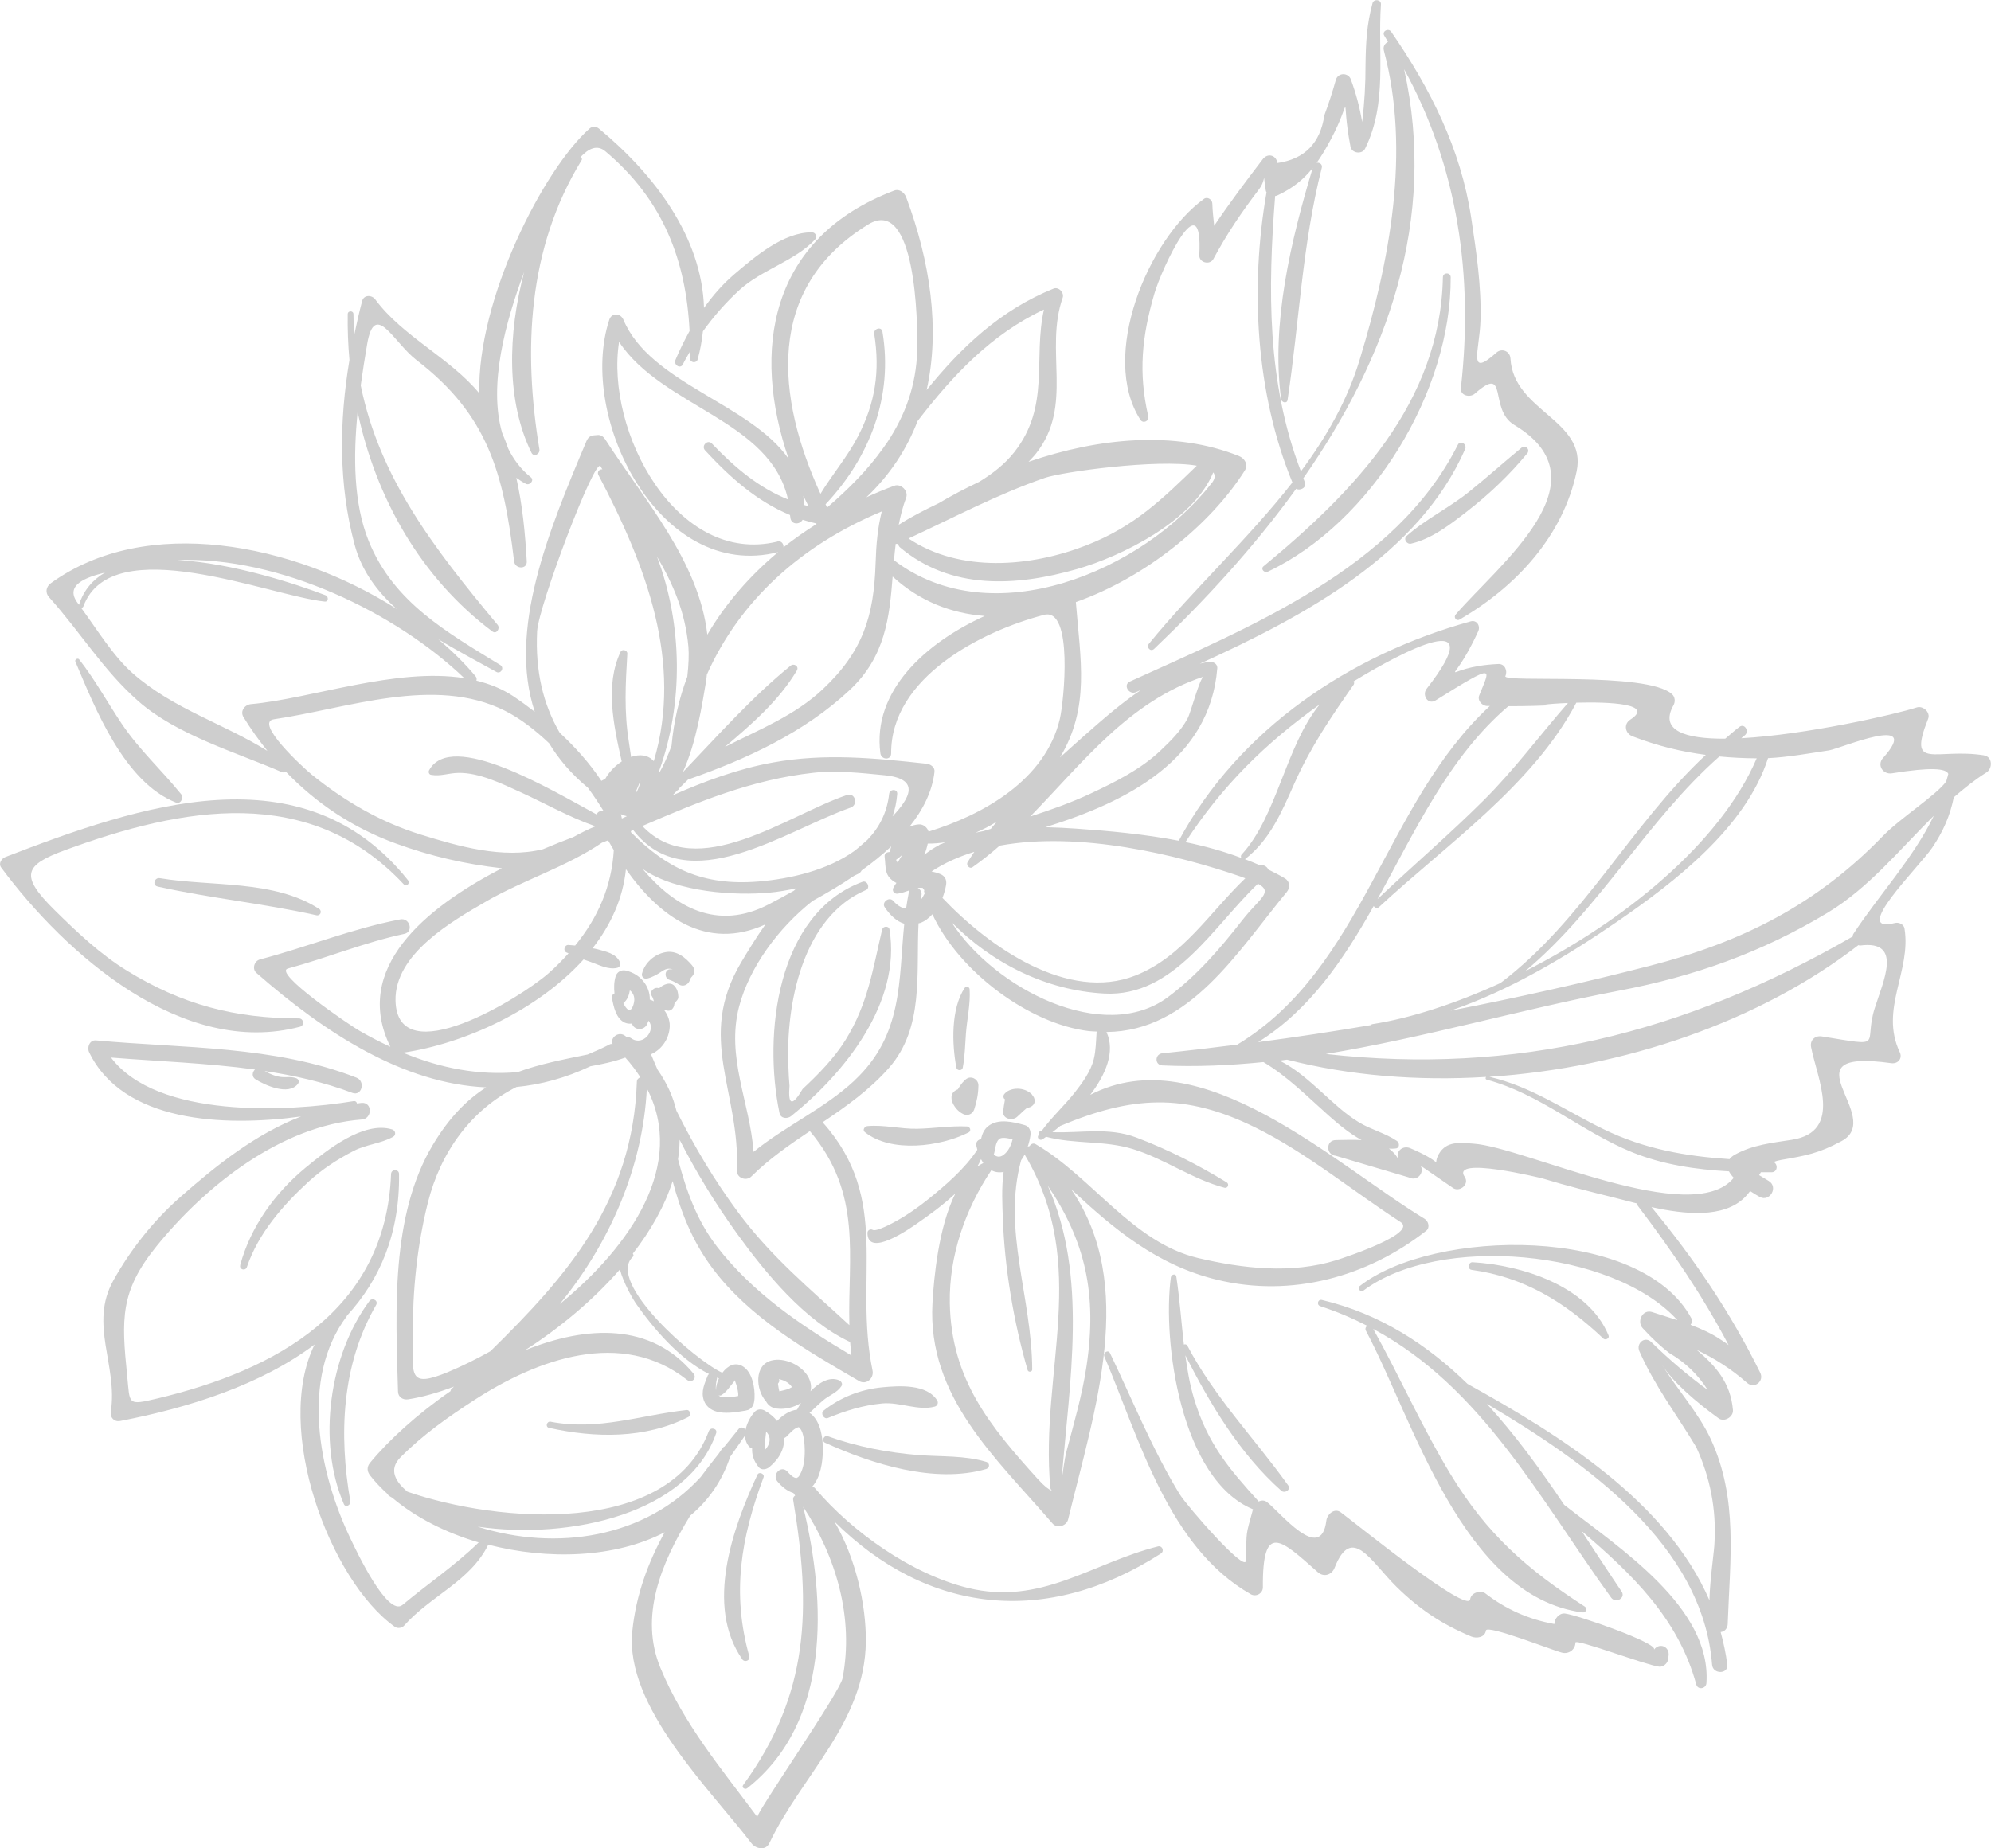 <?xml version="1.0" encoding="UTF-8"?>
<svg id="Layer_2" data-name="Layer 2" xmlns="http://www.w3.org/2000/svg" viewBox="0 0 344.51 319.91">
  <defs>
    <style>
      .cls-1 {
        fill: #cecece;
      }
    </style>
  </defs>
  <g id="Layer_1-2" data-name="Layer 1">
    <g>
      <path class="cls-1" d="M152.65,160.85c-1.64,6.94-2.47,12.89-6.33,19.12-2,3.22-4.69,5.93-7.44,8.51-1.79,3.06-2.55,2.87-2.27-.55-.09-1.1-.16-2.2-.19-3.3-.48-10.71,2.39-25.89,13.42-30.59,.81-.35,.23-1.73-.6-1.42-14.87,5.5-17.19,26.48-14.36,40.02,.2,.97,1.36,1.05,2.01,.53,9.2-7.39,19.11-19.62,17.02-32.32-.11-.64-1.1-.59-1.24,0Z"/>
      <path class="cls-1" d="M115.1,164.81c-1.9,.37-3.52,1.81-4.01,3.69-.14,.53,.35,.99,.86,.87,.98-.24,1.81-.74,2.65-1.3,.71-.47,1.28-.5,1.79-.28-.04,0-.09-.01-.14-.01,0,0,0-.01-.01-.01-.06,0-.11,0-.17-.01-1.08-.08-1.21,1.52-.25,1.82,.61,.19,1.14,.51,1.69,.83,.75,.44,1.6,0,1.86-.76,.07-.26,.19-.48,.38-.65,.54-.58,.49-1.34,0-1.92-1.16-1.38-2.72-2.66-4.65-2.27Z"/>
      <path class="cls-1" d="M166.98,192.92c.71,.19,1.36-.24,1.59-.9,.46-1.4,.71-2.71,.73-4.17,.01-1-1.16-1.71-2.02-1.16-.45,.28-1.08,1.02-1.55,1.86-.01,0-.02,0-.02,0-2.32,.88-.39,3.92,1.27,4.38Z"/>
      <path class="cls-1" d="M175.98,193.31c.37-.32,.71-.67,1.07-1,.2-.18,.41-.36,.61-.53,.05-.03,.03-.02,.06-.04,.84-.07,1.6-.72,1.21-1.72-.02-.03-.03-.07-.04-.11-.05-.11-.14-.17-.2-.27-.06-.1-.11-.2-.19-.28-.09-.1-.2-.19-.32-.26-1.25-.96-3.51-.93-4.45,.32-.13,.18-.13,.53,0,.71,.05,.07,.12,.08,.17,.14-.13,.69-.24,1.37-.32,2.06-.14,1.34,1.57,1.7,2.39,.99Z"/>
      <path class="cls-1" d="M150.08,194.9c-.47,.04-.89,.68-.43,1.04,4.55,3.65,13.07,2.53,17.96,.05,.52-.27,.24-1.01-.28-1.03-2.86-.14-5.75,.35-8.62,.4-2.9,.06-5.73-.72-8.62-.46Z"/>
      <path class="cls-1" d="M166.59,184.8c.37-1.95,.41-3.93,.55-5.9,.19-2.54,.8-5.12,.64-7.67-.03-.46-.61-.63-.87-.23-2.39,3.62-2.2,9.69-1.42,13.8,.11,.55,1,.55,1.1,0Z"/>
      <path class="cls-1" d="M343.37,130.74c-8.44-1.36-13.37,2.81-9.74-6.33,.45-1.13-.88-2.31-1.96-1.97-3.77,1.22-19.13,4.72-30.37,5.33,.2-.16,.37-.33,.57-.48,.9-.65,.03-2.16-.87-1.5-.87,.64-1.64,1.38-2.48,2.06-6.91,.04-11.43-1.38-8.95-5.79,.34-.6,.28-1.43-.25-1.91-4.36-3.98-29.41-1.91-28.84-3.13,.42-.9-.07-2.15-1.21-2.1-10.41,.46-8.41,5.21-3.48-5.69,.4-.88-.25-1.98-1.3-1.69-20.84,5.75-40.16,18.68-50.52,37.97-5.94-1.14-12.03-1.7-17.69-2.09-1.6-.11-3.43-.21-5.38-.26,14.39-4.45,28.45-11.77,29.73-27.48,.07-.84-.79-1.22-1.48-1.13-.52,.07-1.02,.22-1.53,.32,18.23-8.29,37.87-18.88,45.9-37.14,.37-.85-.84-1.6-1.27-.74-10.77,21.42-36.09,31.57-56.74,40.97-1.25,.57-.17,2.38,1.07,1.83,.28-.12,.57-.26,.86-.38-3.44,2.3-6.61,5.09-9.59,7.71-1.44,1.28-2.94,2.61-4.43,3.97,5.22-8.71,3.53-16.87,2.74-26.88,12.06-4.27,23.34-13.44,29.24-22.79,.64-1.01-.04-2.1-1.02-2.49-11.11-4.45-24.29-3.16-36.41,1,.44-.48,.9-.93,1.31-1.45,6.54-8.32,1.4-17.8,4.6-26.95,.3-.86-.68-1.94-1.58-1.58-9.23,3.73-16.01,10.2-21.96,17.55,2.35-10.51,.62-22.26-3.54-33.35-.3-.79-1.15-1.51-2.06-1.17-21.72,8.23-24.68,27.79-18.28,46.43-6.71-9.61-23.96-13.04-28.59-24.08-.47-1.12-2.02-1.27-2.44,0-5.59,16.98,8.78,45.42,29.21,40.23-4.9,4.09-9.09,8.89-12.25,14.29-1.43-12.65-10.86-23.24-17.69-33.84-.26-.41-.73-.76-1.25-.72-.21,.02-.43,.03-.63,.05-.7,.04-1.09,.41-1.35,1.03-6.58,15.58-13.61,32.68-8.94,46.82-1.23-.95-2.47-1.86-3.7-2.68-1.95-1.3-4.12-2.15-6.4-2.71,.07-.23,.07-.5-.13-.74-1.87-2.24-4.05-4.38-6.46-6.42,3.37,2.05,6.87,3.88,10.04,5.65,.77,.44,1.45-.72,.69-1.19-9.25-5.68-18.47-10.84-22.77-21.45-2.64-6.51-2.68-14.64-1.92-22.35,3.17,14.86,10.87,28.66,23.33,38,.72,.53,1.39-.56,.89-1.16-11.1-13.34-20.41-25.4-23.68-41.43,.34-2.47,.72-4.86,1.1-7.08,1.32-7.79,4.53-.4,8.56,2.7,12.39,9.52,15.05,19.59,16.88,34.83,.17,1.36,2.27,1.43,2.19,0-.28-4.95-.75-9.77-1.81-14.46,.51,.37,1.05,.72,1.64,1.03,.69,.37,1.53-.61,.87-1.13-1.74-1.39-2.99-3.08-3.91-4.96-.32-.92-.67-1.82-1.05-2.72-2.39-8.22,.54-19.14,3.82-27.86-2.88,10.75-3.1,22.46,1.26,31.31,.41,.82,1.5,.2,1.37-.58-2.82-17.14-2.07-34.78,7.29-50.04,.16-.26,.01-.46-.2-.54,1.42-1.53,2.91-2.21,4.31-1.03,10.03,8.43,13.98,18.92,14.58,31.11-.88,1.61-1.71,3.26-2.44,5.01-.37,.86,.86,1.64,1.29,.75,.36-.75,.8-1.46,1.21-2.18,0,.39,.03,.77,.02,1.16-.01,.77,1.12,.91,1.32,.18,.46-1.65,.74-3.26,.91-4.86,1.88-2.62,4.02-5.06,6.37-7.2,3.86-3.5,9.57-4.99,13.02-8.68,.43-.47,.13-1.25-.52-1.25-4.89-.06-9.86,4.2-13.42,7.23-2.07,1.77-3.76,3.74-5.26,5.84-.38-12.3-8.6-23.08-18.18-31.03-.51-.42-1.13-.45-1.64,0-7.95,7.06-19.46,29.54-19.06,45.82-5.04-6.12-13.28-9.85-18-16.25-.61-.82-1.99-.84-2.28,.29-.51,1.94-.96,3.9-1.37,5.88-.07-1.19-.12-2.39-.13-3.63,0-.64-.98-.64-.99,0-.04,2.64,.06,5.3,.3,7.94-1.78,10.62-1.92,21.48,.9,31.99,1.22,4.53,3.91,8.09,7.26,11.09-17.94-11.41-43.36-16.39-59.83-4.45-.83,.6-1.02,1.63-.31,2.42,5.39,6,9.37,12.65,15.45,18,6.66,5.86,16.89,8.83,24.82,12.27,.24,.11,.49,.06,.72-.05,5.24,5.45,11.57,9.69,18.96,12.39,6.08,2.22,12.07,3.6,18.41,4.31-13.27,6.84-25.96,17.33-19.3,30.9-1.78-.82-3.56-1.75-5.34-2.77-1.86-1.06-15.02-10.07-12.39-10.78,6.8-1.84,13.23-4.52,20.15-6,1.64-.35,.94-2.82-.7-2.51-8.32,1.59-16.11,4.79-24.29,6.94-.97,.25-1.41,1.63-.61,2.33,11.98,10.5,25.44,19.16,39.75,19.81-3.32,2.13-6.37,5.2-9.19,9.89-7.4,12.32-6.44,29.02-6.06,42.76,.03,.98,.87,1.48,1.76,1.34,2.46-.38,5.14-1.14,7.92-2.2-.14,.14-.28,.28-.43,.41-.12,.11-.16,.25-.17,.38-5.73,3.95-10.68,8.47-13.9,12.38-.6,.72-.56,1.49,0,2.21,.88,1.14,1.92,2.21,3.04,3.23,.06,.09,.08,.19,.17,.26,.18,.13,.41,.23,.61,.36,4,3.39,9.22,6.05,14.96,7.74-4.11,4.01-8.75,7.11-13.16,10.8-2.6,2.18-8.01-9.32-9.06-11.54-5.44-11.36-8.68-27.66-.6-38.42,.03-.04,0-.06,.03-.09,5.65-6.17,9.15-14.15,9.01-24.52-.01-.89-1.35-.88-1.38,0-.89,23.52-19.82,33.95-40.43,38.85-5.3,1.26-4.73,1.03-5.24-4.02-.98-9.7-1.23-14.51,5.04-22.27,8.57-10.59,21.62-20.92,35.57-21.99,1.83-.14,1.86-2.98,0-2.88-.28,.02-.55,.08-.83,.11-.05-.24-.26-.46-.58-.41-11.39,1.86-33.98,3.07-41.99-7.54,8.27,.66,16.68,.95,24.92,2.07-.48,.41-.61,1.26,.08,1.69,1.73,1.07,5.68,2.85,7.32,.82,.3-.36,.18-.83-.26-1-.74-.28-1.46-.17-2.24-.19-1.14-.03-2.24-.5-3.23-1.06,5.16,.78,10.24,1.92,15.16,3.78,1.65,.63,2.33-2,.72-2.63-14.2-5.57-30.1-5.07-45.06-6.45-1.13-.11-1.6,1.22-1.19,2.07,5.9,12.11,23.16,12.93,36.66,11.1-7.78,2.99-14.56,8.36-20.92,13.97-4.62,4.07-8.57,9.05-11.56,14.42-4.22,7.58,.8,14.73-.43,22.69-.16,1.02,.57,1.82,1.62,1.62,11.96-2.31,24.39-6.27,33.64-13.24-7.17,14.57,2.62,40.86,13.89,48.87,.45,.33,1.23,.21,1.59-.2,4.65-5.24,11.42-7.64,14.57-14.02,10.34,2.67,21.92,2.32,30.52-2.15-2.86,5.23-4.96,10.81-5.6,17.15-1.32,13.02,13.49,27.33,20.61,36.67,.73,.96,2.46,1.35,3.1,0,5.68-11.89,16.57-20.94,16.7-34.92,.06-6.34-1.75-14.46-5.44-20.75,16,15.89,36.56,18.36,56.5,5.53,.64-.41,.24-1.42-.52-1.23-11.5,2.91-20.23,10.29-32.89,7.18-9.77-2.4-20.05-9.69-26.45-17.26-.15-.18-.32-.25-.5-.24,1.47-1.61,1.85-4.32,1.86-6.35,.02-2.07-.34-4.84-2.04-6.26-.09-.07-.18-.1-.27-.16,.78-.75,1.55-1.5,2.37-2.2,1.05-.89,2.36-1.27,3.15-2.44,.28-.42-.03-.87-.42-1.03-1.65-.69-3.47,.42-4.93,1.91,.19-.7,.11-1.5-.33-2.38-1.09-2.1-4.12-3.52-6.4-2.95-3.02,.74-2.79,5.06-.94,7.1,.33,.62,.9,1.1,1.82,1.22,1.4,.19,3.01-.19,4.22-.98-.28,.42-.51,.81-.69,1.17-1.27,.13-2.49,.95-3.45,1.95-.56-.67-1.26-1.3-2.19-1.81-.53-.29-1.26-.24-1.68,.22-.72,.79-1.36,1.95-1.59,3.12-.29-.38-.84-.59-1.19-.15-.83,1.02-1.65,2.04-2.47,3.06-.11,.07-.23,.1-.31,.23-.22,.36-.47,.67-.69,1.01-1.06,1.33-2.09,2.67-3.1,4.02-9.6,10.55-24.96,12.91-38.61,8.6,16.23,2.34,36.54-2.38,41.28-16.18,.28-.81-.97-1.13-1.27-.35-6.9,18.34-36.43,15.9-52.14,10.48-2.02-1.68-3.35-3.78-1.23-5.93,3.8-3.85,8.25-6.99,12.77-9.92,10.94-7.09,25.51-12.44,36.85-3.49,.79,.62,1.75-.32,1.1-1.1-7.32-8.86-18.48-8.36-29.19-4.02,5.99-3.83,11.79-8.66,16.46-14.01,.59,2.31,2.29,5.21,2.71,5.82,3.07,4.39,7.59,9.69,12.71,12.29-.07,.08-.17,.12-.22,.24-.56,1.44-1.22,2.78-.67,4.34,.42,1.18,1.51,1.84,2.7,2.03,1.49,.24,3.01-.04,4.48-.28,1.22-.19,1.53-1.07,1.58-2.17,.09-1.75-.36-4.43-1.97-5.46-1.38-.88-2.71-.12-3.6,1.08-4.62-2.08-20.25-15.71-15.47-20.09,.16-.14,.11-.37-.02-.53,3.12-4.02,5.53-8.27,6.89-12.56,1.4,5.23,3.32,10.32,6.94,15.14,6.41,8.55,16.26,14.19,25.31,19.46,1.27,.74,2.61-.47,2.34-1.8-3.31-16.1,3.35-29.59-8.64-42.98,4.1-2.76,8.13-5.61,11.48-9.41,6.12-6.97,4.68-16.35,5.12-25.02,.1-.03,.2-.04,.3-.07,.84-.3,1.5-.86,2.1-1.5,4.59,9.95,16.79,18.99,27.06,20.22,.47,.06,.9,.05,1.36,.08-.12,1.59-.11,3.17-.49,4.75-.52,2.13-1.96,4.09-3.28,5.78-1.83,2.32-4.07,4.33-5.79,6.73-.04,0-.07,0-.11,0-.31-.04-.39,.3-.27,.52-.05,.08-.11,.14-.16,.21-.27,.42,.26,.94,.67,.68,.22-.13,.45-.29,.68-.46,4.98,1.33,10.04,.58,15.07,2.14,5.49,1.7,10.23,5.21,15.8,6.68,.56,.15,.88-.63,.38-.93-4.94-3.03-10.2-5.71-15.63-7.76-4.88-1.84-9.61-.73-14.53-.93,.44-.33,.89-.68,1.35-1.07h0c12.36-5.18,21.51-5.78,33.76,.26,8.93,4.41,16.79,10.97,25.12,16.36,3.55,2.3-14.22,7.58-11.13,6.62-7.76,2.41-16.21,1.43-23.92-.39-11.31-2.68-18.37-14.07-28.09-19.71-.42-.24-.84,0-1.03,.34-.13,0-.22,.06-.33,.12,.22-.66,.38-1.32,.47-1.96,.11-.79-.18-1.57-1.02-1.8-1.99-.54-4.54-1.2-6.32,.21-.68,.55-1.04,1.37-1.2,2.23-.5,.07-.96,.48-.82,1.14,.05,.23,.11,.46,.17,.69-2.16,3.3-5.51,6.16-8.52,8.59-1.74,1.4-3.6,2.71-5.57,3.79-.51,.28-3.38,1.86-4.02,1.49-.39-.22-.9,.06-.9,.52,.01,4.44,7.47-.85,8.55-1.6,2.03-1.4,4.49-3.17,6.65-5.2-2.9,5.85-3.7,14.53-3.95,18.93-.93,16.3,11.04,26.86,20.78,38.18,.8,.91,2.42,.41,2.69-.71,4.66-19.21,11.92-40.49,.54-57.14,7.4,6.9,14.86,13.15,25.24,15.66,12.88,3.12,25.98-.49,36.19-8.49,.68-.54,.38-1.65-.27-2.05-15.53-9.42-38.71-31.46-57.88-21.46,2.68-3.5,4.39-7.49,2.82-10.88,14.44-.13,22.63-13.88,31.19-24.23,.62-.74,.58-1.81-.3-2.35-.93-.57-1.91-1.05-2.89-1.54-.21-.51-.81-.88-1.41-.72-.86-.39-1.76-.73-2.66-1.08,.03-.01,.05,0,.07-.02,4.29-3.31,6.35-8.22,8.5-13.06,2.84-6.37,6.29-11.43,10.26-17.11,.15-.22,.09-.41-.01-.57,8.59-5.27,24.01-13.3,12.64,1.28-.83,1.07,.21,2.84,1.55,2.01,10.67-6.66,9.44-5.62,7.55-.85-.35,.88,.53,1.81,1.38,1.81,.16,0,.32,0,.47,0-18.22,16.81-21.84,45.39-43.71,58.61-4.32,.55-8.65,1.06-12.96,1.5-1.32,.13-1.37,2.03,0,2.1,5.84,.27,11.67,0,17.49-.58,4.19,2.51,7.59,5.97,11.23,9.21,1.62,1.44,3.6,3.11,5.75,4.29-1.52-.09-3.08-.01-4.46,0-1.77,.01-1.73,2.6,0,2.72,4.22,1.25,8.44,2.5,12.66,3.75,1.35,.71,2.71-.69,2.03-2.03,1.89,1.3,3.76,2.6,5.66,3.9,1.18,.68,2.8-.74,1.96-1.96-2.53-3.67,13.22,.19,13.46,.26,4.15,1.27,8.29,2.3,12.51,3.35,1.12,.28,2.47,.64,3.9,1,0,.13-.02,.26,.08,.39,5.86,7.72,11.21,15.54,15.7,24.09-.46-.31-.88-.65-1.36-.93-1.56-1.06-3.36-1.87-5.22-2.57,.24-.31,.37-.71,.16-1.09-8.68-16.22-44.69-15.6-57.42-5.6-.46,.35,.16,1.14,.62,.8,13.01-9.84,43.2-7.22,54.37,5.09-1.49-.49-2.98-.95-4.37-1.4-1.66-.54-2.72,1.62-1.63,2.8,1.53,1.65,2.85,2.94,4.64,4.32,2.73,1.6,4.93,3.71,6.59,6.35-3.47-2.53-6.71-5.3-9.77-8.3-1.15-1.07-2.63,.27-2.05,1.59,2.62,5.98,6.5,11.03,9.85,16.62,2.42,5.28,3.47,10.75,3.16,16.41,.02,1.1-.82,6.59-.88,10.09-7.43-17.16-25.89-28.59-41.86-37.45-6.97-6.78-15.08-12.12-25.2-14.53-.7-.17-.97,.85-.29,1.07,2.9,.95,5.6,2.1,8.15,3.41-.26,.16-.43,.49-.24,.85,8.2,15.38,16.68,45.94,37.44,48.75,.61,.08,.99-.65,.43-1.01-10.03-6.48-16.92-12.5-23.23-22.91-4.92-8.11-8.76-16.85-13.38-25.15,18.76,10.08,28.68,29.2,41.17,46.51,.78,1.08,2.58,.07,1.81-1.06-2.3-3.4-4.59-6.93-6.92-10.47,8.65,7.39,16.72,15.07,19.84,26.56,.28,1.01,1.7,.75,1.76-.24,.88-13.13-15.02-23.32-24.62-30.86-4.12-6.13-8.48-12.13-13.37-17.47,17.25,10.19,37.36,24.42,38.97,45.15,.13,1.7,2.83,1.66,2.63,0-.24-1.95-.65-3.83-1.15-5.65,.07-.01,.14-.03,.2-.04,.62-.12,1-.75,1.02-1.33,.39-11.15,1.85-21.72-2.95-32.07-2.12-4.55-5.83-8.58-8.45-12.88,1.83,3,5.95,6.53,9.83,9.33,.97,.71,2.57-.23,2.48-1.42-.4-4.81-3.08-7.72-6.26-10.42,3.05,1.46,5.91,3.24,8.7,5.7,1.25,1.11,3.01-.27,2.28-1.75-5.16-10.47-11.44-19.74-18.82-28.67,5.74,1.26,12.47,1.98,16.16-1.7,.35-.36,.65-.72,.91-1.07,.73,.48,1.35,.83,1.61,.98,1.77,1.02,3.35-1.69,1.6-2.74-.55-.33-1.1-.67-1.65-1,.09-.17,.2-.34,.3-.5,.61,0,1.22,0,1.83,0,1.09-.01,1.17-1.39,.36-1.78,.37-.14,.79-.26,1.29-.35,4.37-.76,6.53-1.14,10.46-3.25,7.75-4.16-10.31-16.14,8.62-13.5,1.15,.16,2-.81,1.47-1.91-3.52-7.45,2.04-14,.82-21.41-.12-.73-1.01-1.11-1.65-.94-7.84,2.02,4.16-9.67,6.43-13.01,1.95-2.86,3.13-5.65,3.75-8.74,1.79-1.55,3.63-3.04,5.66-4.31,1.06-.67,1.07-2.69-.38-2.93Zm-208.23,110c-.09,.03-.19,.04-.29,.06-.08-.39-.18-.78-.22-1.17,0-.03,0-.07-.01-.11,.01-.04,.02-.09,.03-.11,.12-.13,.2-.28,.2-.47v-.04c0-.08-.05-.14-.07-.21,.09,0,.07,.02,.35,.09,.45,.11,.97,.38,1.27,.61,.38,.3,.54,.53,.63,.7-.06,.01-.3,.16-.43,.22-.44,.22-1,.29-1.46,.43Zm-2.68,10.12c-.23-.96,.02-2.02,.11-3.09,.29,.32,.53,.69,.59,1.15,.09,.73-.25,1.37-.7,1.94Zm-3.54-2.35c.03,.69,.24,1.36,.75,1.91,.12,.13,.3,.16,.47,.19-.04,1.09,.18,2.12,1.13,3.31,.48,.6,1.35,.41,1.85,0,1.82-1.5,2.65-3.29,2.55-5.02,.13-.07,.28-.12,.38-.22,.56-.55,1.23-1.35,1.89-1.59,.37-.14,.22-.14,.5,.16,.63,.67,.8,2.56,.81,3.74,.01,1.42-.14,3-.84,4.25-.16,.28-.15,.25-.36,.46,.06-.06-.32,.13-.12,.1-.62,.08-1.23-.62-1.7-1.12-1.08-1.16-2.69,.53-1.72,1.71,.76,.92,1.74,1.71,2.77,2.01,.11,.14,.21,.29,.31,.44-.23,.15-.4,.38-.35,.72,3.13,18.79,2.88,33.57-8.65,49.39-.33,.45,.34,.84,.7,.55,14.54-11.46,13.67-32.29,9.69-48.71,5.74,8.69,8.8,19.28,6.81,29.68-.47,2.45-15.11,23.51-14.74,24.02-6.2-8.35-12.77-16.11-16.78-25.84-3.65-8.84,.05-18.01,5.16-26.33,3.12-2.57,5.51-5.96,6.91-10.18,.89-1.26,1.75-2.48,2.55-3.65Zm-4.81-7.19s.03,.03,.04,.05c-.01-.02-.03-.03-.04-.05Zm2.85-2.13c.43-.51,.07-.55,.28-.01,.24,.62,.41,1.27,.49,1.93,.02,.15,.01,.33,0,.5-.95,.17-1.91,.32-2.84,.19-.26-.03-.4-.18-.56-.32,.17,.07,.35,.08,.53-.03,.89-.58,1.4-1.45,2.09-2.25Zm-3.07,1.43c-.1-.69,.05-1.52,.18-2.08,.01-.04-.02-.07-.01-.11,.12,.05,.23,.1,.34,.14-.33,.7-.52,1.42-.51,2.05Zm51.32-43.42c-.26,1.03-.71,2.04-1.56,2.68-.66,.49-1.23,.34-1.69-.06,.29-.9,.27-2.01,.87-2.63,.41-.43,1.46-.24,2.38,.01Zm-5.06,4.09c-.36,.17-.71,.38-1.04,.61,.24-.42,.47-.85,.64-1.28,.12,.24,.26,.46,.4,.67Zm9.55,54.83c-8.42-9.29-15.11-17.38-15.35-30.59-.14-8.22,2.68-16.25,7.18-22.98,.58,.29,1.24,.43,2.04,.3,.04,0,.06-.02,.09-.03-.39,2.81-.21,5.85-.14,7.85,.29,8.71,1.87,18.1,4.29,26.46,.13,.43,.8,.35,.8-.11-.07-12.6-5.2-24.11-1.92-36.21,.23-.31,.43-.63,.61-.98,11.41,19.18,2.63,37.35,4.44,57.63,.02,.24,.14,.39,.26,.54-.55-.21-1.29-.78-2.29-1.88Zm8.3-19.63c-.74,4.92-2.15,9.76-3.42,14.55-.46,1.74-.61,3.64-.88,5.04,1.34-16.92,4.61-35.23-2.41-50.89,6.48,9.59,8.6,18.74,6.71,31.3Zm26.94-84.68c.19,.07,.36,.13,.54,.2-6.15,5.89-10.84,13.59-18.99,16.82-11.7,4.63-25.29-4.87-33.41-13.42,.28-.76,.51-1.53,.63-2.27,.14-.89-.22-1.57-1.07-1.89-.48-.19-.96-.32-1.45-.42,2.25-1.49,4.75-2.58,7.4-3.4-.39,.6-.8,1.19-1.16,1.79-.3,.52,.33,1.24,.86,.86,1.64-1.15,3.19-2.4,4.69-3.72,13.78-2.52,30.57,1.5,41.96,5.44Zm-81.94,4.72c-8.93,4.65-16.28,.43-21.79-6.12,5.99,4.12,16.23,4.61,21.87,4.09,1.56-.14,3.16-.41,4.75-.77-.16,.14-.31,.29-.47,.44-1.45,.82-2.91,1.61-4.37,2.37Zm-25.56-15.62c.33,.16,.68,.28,1.03,.35-.28,.13-.58,.27-.86,.4-.07-.25-.1-.5-.17-.75Zm2.57-3.86c.26-.64,.56-1.28,.81-1.94-.09,.74-.38,1.5-.79,2.16,0-.08-.02-.15-.02-.23Zm43.84,.36c-.36,3.27-1.75,5.88-3.76,7.95-.73,.63-1.43,1.28-2.2,1.88-4.66,3.39-11.19,4.88-16.65,5.33-9.64,.79-15.89-2.28-22.1-8.57,.04-.07,.08-.14,.11-.23,.1-.04,.2-.08,.3-.13,9.43,12.28,26.41,.05,37.63-3.86,1.38-.48,.79-2.66-.61-2.19-10.3,3.47-26,15.34-35.42,5.37,9.62-4.15,18.89-8.03,29.6-9.21,4.06-.44,8.22,.03,12.26,.42,6.45,.62,4.31,4.08,1.43,7.12,.43-1.21,.7-2.5,.81-3.88,.07-.91-1.31-.88-1.4,0Zm6.68,8.6c1.01,0,2.03-.07,3.04-.24-.22,.09-.43,.19-.64,.3-.11,.03-.21,.06-.3,.09-.07,.02-.08,.08-.13,.11-.92,.48-1.77,1.04-2.55,1.67,.25-.63,.44-1.26,.58-1.92Zm9.52-2.14c-.43,.07-.84,.16-1.26,.26,1.27-.55,2.51-1.18,3.69-1.93-.35,.42-.7,.83-1.04,1.26-.47,.14-.93,.28-1.4,.42Zm-14.74,5.43c-.09-.15-.18-.31-.26-.48,.37-.25,.72-.54,1.06-.86-.25,.45-.52,.89-.8,1.34Zm52.98-32.2c-.71,.23-2.19,6.12-2.8,7.25-1.17,2.18-2.95,3.91-4.72,5.59-3.38,3.21-7.79,5.4-11.96,7.36-3.4,1.6-6.96,2.86-10.55,4.02,9.09-9.29,17.04-19.94,30.03-24.22Zm-24.9,7.33c-2.51,10.59-13.25,16.58-22.71,19.5-.22-.71-.91-1.3-1.66-1.25-.63,.03-1.13,.21-1.64,.39,2.32-2.89,3.93-6.06,4.32-9.49,.09-.82-.71-1.33-1.4-1.4-9.05-.98-17.55-1.84-26.56-.21-6.07,1.1-11.77,3.23-17.36,5.68,.26-.28,.52-.56,.8-.84,.18-.07,.3-.21,.39-.42,.49-.5,.98-.98,1.49-1.47,10.1-3.52,20.16-8.16,28-15.52,6.15-5.78,6.84-12.56,7.4-19.61,4.67,4.29,10.16,6.38,15.93,6.82-10.23,4.65-19.49,12.99-18.05,23.78,.16,1.14,1.86,1.23,1.86,0-.06-13.09,15.5-21.1,26.45-23.97,5.11-1.34,3.44,15.09,2.74,18.01Zm26.28-40.82c-11.99,15.33-38.04,26.27-54.98,13.35,.08-.94,.18-1.89,.3-2.83,.14,.02,.29,.02,.44-.01,.02,.22,.09,.43,.29,.61,8.81,7.41,20.07,6.79,30.65,3.76,7.64-2.19,20.12-8.29,23.56-16.73,.38,.48,.34,1.1-.26,1.86Zm-2.58-3.01c-5.91,5.69-10.67,10.5-19.15,13.8-9.61,3.74-21.82,4.78-30.73-1.2,7.87-3.64,15.35-7.64,23.61-10.5,3.04-1.04,19.38-3.29,26.26-2.1Zm-26.45-27.04c-1.91,8.54,1.13,16.68-5.1,24.66-1.65,2.11-3.77,3.74-6.08,5.16-2.44,1.15-4.8,2.39-7.04,3.72-2.41,1.16-4.77,2.35-6.91,3.73,.31-1.57,.71-3.15,1.29-4.71,.42-1.15-.9-2.47-2.05-2.05-1.64,.6-3.25,1.27-4.84,2,4.12-3.89,7-8.36,8.86-13.19,6.04-7.86,12.76-15.04,21.88-19.31Zm-30.43-14.7c8.24-5.06,8.62,16.88,8.5,21.75-.16,6.13-2.12,11.31-5.14,15.88-.26,.37-.53,.74-.78,1.11-2.67,3.75-6.02,7.1-9.67,10.24-.09-.18-.18-.37-.27-.56,7.71-8.19,11.72-18.68,9.84-29.89-.16-.93-1.56-.53-1.42,.39,1.02,6.48,.2,11.94-2.82,17.77-1.82,3.52-4.43,6.55-6.48,9.92-7.56-16.58-9.74-35.56,8.23-46.6Zm-10.31,48.76c-.27-.07-.53-.16-.8-.23-.02-.53-.03-1.07-.09-1.57,.29,.6,.59,1.2,.89,1.8Zm-5.4,6.12c-17.43,4.21-29.8-19.1-27.38-34.57,7.47,11.3,26.22,13.53,29.23,27.27-5.03-2.03-9.11-5.42-13.16-9.66-.75-.79-1.92,.39-1.18,1.18,4.44,4.8,8.98,8.79,14.69,11.18,0,.12,.04,.23,.05,.35,.06,1.33,1.59,1.41,2.13,.47,.76,.25,1.55,.45,2.36,.64,.01,.03,.03,.06,.05,.09-1.97,1.26-3.9,2.59-5.72,4.04,.06-.56-.34-1.19-1.07-1.01Zm18.08-5.23c-.72,2.9-.97,5.72-1.07,8.93-.29,9.27-2.23,15.34-9.14,21.85-4.85,4.57-11.06,7.01-16.93,9.98,4.7-3.99,9.37-8.04,12.44-13.22,.43-.72-.5-1.31-1.08-.83-6.7,5.44-12.61,12.12-18.64,18.42,2.35-5.16,3.33-11.72,4-15.63,.07-.42,.1-.83,.15-1.25,5.7-12.79,16.24-22.38,30.26-28.24Zm-33.65,28.6c-1.42,3.77-2.35,7.77-2.73,11.96-.62,1.73-1.35,3.35-2.16,4.76-.01-.09-.01-.18-.03-.27,4.26-11.71,4.15-25.43-.34-37.25,2.73,4.64,4.91,9.56,5.45,15.64,.11,1.29,.04,3.1-.19,5.15Zm-25.99-7.82c.21-4.33,10.05-30.32,10.98-28.58,.1,.18,.21,.35,.31,.53-.47-.1-.96,.42-.7,.93,8.32,15.83,14.66,32.47,9.6,49.57-1-1.12-2.46-1.24-3.93-.73-.13-.86-.25-1.72-.38-2.58-.85-5.31-.58-9.99-.27-15.29,.04-.61-.9-.88-1.17-.32-2.68,5.67-1.27,12.49,.2,18.97-1.18,.77-2.25,1.88-2.91,3.11-.22,.03-.43,.12-.61,.25-2.01-3.03-4.5-5.82-7.21-8.33-2.86-4.93-4.24-10.62-3.91-17.55Zm-74.78-10.19c-2.09,1.23-3.68,3.03-4.49,5.58-.07-.1-.14-.2-.21-.29-2.37-3.12,1.41-4.48,4.7-5.29Zm4.76,17.39c-3.37-2.99-6.12-7.54-8.88-11.29,.16,0,.32-.07,.39-.25,4.9-13.27,32.22-1.82,41.76-.83,.67,.07,.69-.88,.15-1.09-5.12-1.96-16.02-5.56-25.6-6.1,17.65-.64,37.78,9.12,49.6,20.44-11.8-1.88-26.58,3.58-36.92,4.5-1.08,.1-1.92,1.21-1.29,2.24,1.26,2.07,2.67,4,4.14,5.85-7.64-4.77-16.34-7.26-23.35-13.47Zm49.84,27.94c-6.97-2.16-13.14-5.79-18.79-10.34-1.61-1.3-10.02-9.1-6.57-9.6,12.65-1.85,27.77-7.6,39.96-1.48,2.62,1.31,5.21,3.31,7.66,5.63,1.64,2.73,3.84,5.32,6.72,7.71,.99,1.36,1.9,2.72,2.73,4.07-.47-.2-1.04,.04-1.23,.54-7.9-4.28-25.13-14.69-28.99-7.65-.16,.29-.03,.73,.32,.79,1.68,.3,2.96-.29,4.71-.33,3.64-.08,7.57,1.88,10.76,3.32,4.35,1.98,8.5,4.37,13,5.92-1.25,.5-2.49,1.13-3.82,1.86-1.66,.63-3.44,1.33-5.27,2.11-6.94,1.71-14.64-.51-21.19-2.55Zm11.42,11.55c6.41-3.68,13.88-5.97,19.98-10.13,.35-.14,.7-.28,1.06-.41,.32,.57,.65,1.13,.99,1.7-.37,6.22-2.72,11.67-6.69,16.51-.39-.03-.78-.08-1.17-.1-.66-.03-.97,.99-.35,1.29,.12,.06,.25,.1,.38,.16-1.06,1.18-2.19,2.34-3.45,3.44-4.77,4.23-26.18,17.4-26.49,4.76-.19-8.09,9.81-13.79,15.74-17.21Zm-6.6,81.47c-7.1,2.93-6.12,.5-6.15-6.38-.04-7.73,.73-15.38,2.6-22.89,2.2-8.82,7.5-16.09,15.34-20.05,4.2-.41,8.48-1.54,12.8-3.59,2.02-.36,4.01-.77,6.03-1.5,1.02,1.13,1.87,2.27,2.61,3.42-.31,.11-.6,.33-.61,.76-.69,20.64-12.03,33.6-25.36,46.66-2.51,1.4-4.97,2.61-7.27,3.57Zm19.27-11.74c8.72-10.65,14.4-23.8,15.08-37.34,6.81,13.14-2.69,27.2-15.08,37.34Zm27.12-10.08c-3.43-4.46-5.24-9.64-6.65-15,.19-1.12,.26-2.25,.28-3.36,2.88,5.62,6.17,11.04,9.95,16.27,4.92,6.79,11.62,15.02,19.55,18.73,.06,.77,.14,1.55,.23,2.33-8.73-5.2-17.06-10.77-23.37-18.97Zm16.22-19.8c9.1,10.85,6.47,21.61,6.78,33.52-6.78-6.27-13.47-11.75-19.21-19.47-4.06-5.46-7.63-11.46-10.72-17.66-.58-2.43-1.65-4.8-3.26-7.09-.38-.89-.78-1.77-1.13-2.66,1.65-.73,2.95-2.32,3.21-4.39,.16-1.26-.25-2.36-.95-3.28,.22,.04,.43,.1,.66,.13,.63,.07,1.08-.56,1.11-1.11,.03-.42,.72-.67,.7-1.27-.03-.75-.14-1.25-.61-1.84-.73-.92-2.04-.31-2.73,.35-.75-.36-1.8,.54-1.24,1.35,.18,.27,.26,.58,.35,.89-.23-.12-.46-.23-.71-.3,.05-2.31-1.61-4.43-4.15-5.02-.77-.18-1.53,.23-1.76,1-.3,1.01-.3,1.97-.2,2.95-.29,.14-.53,.42-.44,.83,.3,1.47,.69,3.52,2.21,4.23,.42,.19,.84,.21,1.26,.16,.3,1.1,1.83,1.29,2.5,.32,.12-.18,.24-.5,.35-.81,1.38,1.55-.9,4.54-2.99,3.04-.25-.18-.52-.22-.77-.18-.09-.07-.16-.15-.25-.22-1.13-.9-2.68,.29-2.2,1.4-.15,0-.29-.04-.46,.04-1.29,.67-2.57,1.24-3.85,1.77-4.4,.9-8.41,1.68-12.11,3.05-6.69,.59-13.25-.64-19.84-3.36,10.67-1.58,23.35-7.39,31.24-16.14,.39,.14,.77,.28,1.17,.41,1.46,.51,3.1,1.42,4.66,1.04,.48-.12,.63-.65,.43-1.05-.7-1.46-2.4-1.75-3.83-2.16-.29-.09-.59-.12-.87-.18,3.16-4.04,5.26-8.64,5.77-13.68,5.73,8.11,13.85,14.26,24.14,9.55-1.6,2.26-3,4.56-4.2,6.57-7.8,13.1-.16,22.31-.74,36.02-.06,1.31,1.63,1.91,2.5,1.04,3.07-3.05,6.58-5.47,10.12-7.85,.02,.03,.02,.06,.04,.08Zm-31.2-24.43c.68,.54,.97,1.35,.62,2.48-.52,1.66-1.25,.78-1.75-.26,.71-.57,.98-1.36,1.13-2.22Zm38.86,15.62c-5.25,4.89-11.91,7.83-17.46,12.34-.62-8.55-4.79-16.35-2.5-25.15,1.77-6.75,6.77-13.59,12.71-18.28,2.39-1.3,4.84-2.75,7.21-4.36,.22-.09,.43-.22,.64-.31,.31-.12,.51-.34,.64-.6,1.82-1.3,3.55-2.69,5.12-4.17-.1,.31-.17,.65-.24,.98-.46-.02-.97,.26-.9,.79,.25,2.07-.11,3.36,1.97,4.53,.03,.01,.06,0,.08,.01-.19,.27-.38,.53-.54,.86-.28,.57,.18,1.11,.78,1.01,.72-.12,1.38-.34,2.03-.58-.04,.08-.08,.15-.11,.25-.2,.97-.35,1.93-.49,2.89-.7-.04-1.46-.43-2.24-1.32-.69-.79-2.05,.25-1.46,1.12,.9,1.33,2.02,2.44,3.38,2.85-1,9.89-.17,19.24-8.63,27.13Zm11.48-31.23c.04-.28,.07-.56,.12-.83,.11-.61-.23-1.05-.66-1.27,.29-.04,.59-.06,.89-.02,0,.02-.01,.04,0,.06,.08,.12,.18,.22,.26,.34,0,.08-.06,.14-.04,.23,.03,.11,.07,.22,.1,.33-.2,.42-.43,.81-.68,1.16Zm55.64,3.46c-3.87,4.96-7.82,9.57-12.91,13.35-11.06,8.2-29.96-1.43-37.41-12.98,7.03,7.11,16.36,11.81,26.46,12.34,12.02,.64,18.82-11.65,26.56-19.01,2.74,1.48,.25,2.52-2.7,6.3Zm-.13-11.35c-.16,.17-.14,.4-.05,.59-3.1-1.16-6.35-2.06-9.67-2.74,6.37-9.77,13.83-17.11,23.23-23.83-5.9,7.21-7.35,19.31-13.51,25.99Zm111-16.73c-1.13,1.26-.01,2.93,1.55,2.67,6.77-1.09,9.38-.86,9.75,.13,0,.02-.03,.03-.04,.05-.08,.42-.24,.82-.34,1.24-1.71,2.38-7.94,6.31-11.01,9.49-11.42,11.81-24.32,18.3-40.17,22.38-11.41,2.94-22.98,5.53-34.61,7.8,10.37-3.55,20.11-9.41,28.96-15.49,9.82-6.76,22.16-16.22,26-28.22,3.4-.16,7.41-.87,10.55-1.35,1.97-.3,16.35-6.53,9.36,1.31Zm-21.87,.08c-6.27,14.64-22.92,28.16-40.05,36.83,12.91-10.81,21.03-26.05,33.59-37.15,2.06,.19,4.2,.31,6.46,.32Zm-42.99-9.02c3.05,0,6.1-.07,9.15-.27-4.92,.21-2.72-.13,1.18-.29-4.91,5.62-9.29,11.58-14.63,16.89-5.91,5.88-12.26,11.31-18.32,17.05,6.58-11.93,12.41-24.67,22.62-33.37Zm-23.28,34.57c.16,.31,.57,.51,.92,.19,11.55-10.73,26.65-21.1,34.14-35.37,5.8-.16,13.58,.19,9.34,2.93-1.22,.79-.89,2.4,.38,2.89,4.43,1.7,8.47,2.66,12.68,3.21-12.98,12.11-21.24,28.69-35.53,39.49h0c-7.79,3.56-15.5,6.08-22.18,7.12-.11,.02-.18,.08-.23,.16-6.49,1.1-13.01,2.09-19.52,2.95,8.96-5.62,14.78-14.27,20-23.57Zm17.28,41.14c-2.32-.16-4.67-.51-6,1.77-.36,.62-.46,1.1-.46,1.47-.66-.56-1.97-1.38-4.48-2.45-1.35-.58-2.71,.61-2.02,2.02-.43-.86-1.01-1.46-1.68-1.95,.41,.01,.82,.02,1.23-.04,.65-.1,.61-.98,.16-1.28-2.03-1.38-4.47-1.95-6.6-3.24-2.34-1.42-4.38-3.35-6.39-5.18-2.29-2.07-4.61-4.14-7.32-5.49,.43-.05,.85-.12,1.28-.17,10.81,2.77,22.58,3.72,34.45,2.99-.13,.15-.14,.41,.12,.48,9.18,2.45,16.4,8.99,25.14,12.55,5.28,2.15,11.03,3,16.76,3.31,.2,.38,.48,.76,.83,1.12-7.21,8.84-36.17-5.3-45.02-5.91Zm69.41-23.44c-2.03,6.5,2.05,6.68-9.16,4.88-1.17-.18-2.08,.65-1.85,1.85,1.03,5.37,5.58,14.64-3.32,16.04-3.45,.54-6.72,.85-9.82,2.55-.46,.25-.76,.52-.98,.8-7.53-.5-14.72-1.73-21.82-5.2-6.66-3.25-12.43-7.36-19.72-9.05,23.25-1.53,46.72-9.54,63.85-22.79,.1,.02,.18,.08,.28,.07,7.53-1,3.97,6.26,2.54,10.86Zm-3.69-12.86c-.09,.13-.1,.29-.12,.45-29.26,16.87-58.47,24-91.17,20.33,17.06-2.81,33.99-7.77,50.71-10.95,13.1-2.48,24.78-6.65,36.16-13.52,7.09-4.28,12.39-10.88,18.34-16.76-3.55,7.36-9.55,13.78-13.92,20.45Z"/>
      <path class="cls-1" d="M286.19,285.5c.8-1.08-13.28-6.01-15.41-6.24-.99-.11-1.83,.91-1.82,1.82-4.46-.8-8.45-2.58-11.99-5.34-.87-.55-2.42-.07-2.58,1.05-.36,2.63-19.6-12.96-22.37-15.03-1.14-.85-2.39,.35-2.52,1.44-.93,7.5-8-1.52-10.31-3.26-.42-.31-.94-.29-1.39-.07-5.11-5.63-8.84-9.98-11.19-17.8-.74-2.47-1.17-4.98-1.51-7.5,4.34,8.51,9.39,17.01,16.6,23.43,.61,.55,1.73-.18,1.2-.92-5.79-8.09-12.77-15.28-17.44-24.16-.14-.27-.39-.29-.61-.21-.45-3.92-.72-7.86-1.31-11.78-.09-.59-.88-.35-.94,.13-1.49,11.14,1.72,35,14.21,40.16-1.33,4.91-1.06,3.3-1.23,8.88-.06,2.18-10.16-9.39-11.45-11.48-4.72-7.7-8.15-16.29-12.06-24.42-.32-.67-1.26-.08-.98,.57,6.06,14.24,11.03,33,25.33,41.15,.91,.52,2.11-.13,2.1-1.2-.09-11.49,3.18-8.22,9.51-2.61,1.04,.92,2.41,.47,2.9-.76,2.98-7.62,6.29-1.06,10.71,3.28,3.95,3.88,7.8,6.45,12.93,8.61,.91,.38,2.37,.19,2.55-1.04,.16-1.08,11.54,3.44,13.18,3.84,1.14,.29,2.3-.55,2.3-1.75,0-.74,12.1,3.87,14.5,4.17,.62,.08,1.42-.53,1.5-1.15,.04-.25,.08-.5,.12-.74,.22-1.57-1.56-2.35-2.52-1.06Z"/>
      <path class="cls-1" d="M277.41,231.66c.37,.35,1.14,0,.92-.54-3.53-8.58-15.07-12.17-23.52-12.66-.75-.04-.93,1.22-.18,1.32,9.17,1.25,16.18,5.64,22.78,11.87Z"/>
      <path class="cls-1" d="M198.69,72.06c-1.73-7.55-1.12-13.75,1.04-21.19,1.31-4.49,8.46-19.73,7.79-6.71-.07,1.3,1.83,1.79,2.44,.66,2.34-4.37,4.93-8.17,7.93-12.11,1.27-1.68,.55-3.36,1.14,.31,.02,.11,.08,.17,.12,.26-2.87,16.48-1.87,34.78,4.48,50.22-7.64,9.79-17.11,18.46-24.83,27.92-.5,.62,.29,1.46,.9,.89,8.78-8.37,17.33-17.65,24.58-27.72,.68,.41,1.87-.21,1.5-1.1-.1-.24-.16-.48-.26-.72,14.47-20.72,23.21-44.67,17.44-70.79,9.3,16.93,12.01,35.78,9.82,55.18-.15,1.32,1.57,1.7,2.39,.99,5.95-5.24,2.32,2.69,6.85,5.4,16.19,9.68-2.62,24.08-10.14,32.81-.41,.47,.09,1.2,.67,.87,9.76-5.66,17.91-14.43,20.26-25.64,1.87-8.91-10.95-10.37-11.45-19.54-.07-1.27-1.5-1.86-2.44-1.01-5.04,4.52-2.9-.41-2.75-5.52,.18-6.02-.72-11.95-1.61-17.87-1.8-11.9-7.09-22.37-13.84-32.15-.5-.72-1.68-.05-1.18,.7,.23,.35,.4,.71,.63,1.06-.53,.26-.91,.78-.71,1.51,4.66,17.52,.98,36.46-4.19,53.48-2.16,7.16-5.81,13.45-10.17,19.33-5.89-15.41-5.72-31.46-4.46-47.65,.13-.03,.25-.04,.36-.09,2.73-1.27,4.58-2.81,6.14-4.76-3.77,12.57-7.21,26.84-5.47,40,.08,.57,1.01,.85,1.12,.15,2.04-13.52,2.52-26.82,5.92-40.18,.16-.63-.41-.96-.88-.87,.83-1.17,1.61-2.48,2.41-3.98,3.94-7.37,1.66-8.07,3.44,1.19,.22,1.16,2.02,1.38,2.53,.33,3.91-7.95,2.15-16.37,2.74-24.96,.06-.86-1.25-1-1.46-.2-1,3.66-1.16,6.85-1.21,10.69,.01,3.3-.18,6.6-.58,9.88-.42-2.5-1.06-4.94-1.94-7.32-.4-1.27-2.21-1.3-2.61,0-.57,2.07-1.24,4.12-1.99,6.14-.71,4.83-3.42,7.59-8.13,8.27-.18-1.37-1.67-1.78-2.52-.68-2.9,3.8-5.75,7.58-8.42,11.54-.13-1.28-.28-2.55-.32-3.84,0-.67-.83-1.26-1.44-.82-9.72,7.02-18.1,27.23-11,38.24,.45,.7,1.53,.25,1.34-.57Z"/>
      <path class="cls-1" d="M249.67,47.98c-.43,21.71-15.38,37.1-31.04,50.03-.56,.46,.15,1.21,.73,.94,18.03-8.55,31.76-31.22,31.66-50.97-.01-.87-1.33-.87-1.35,0Z"/>
      <path class="cls-1" d="M264.25,78.5c.59-.7-.29-1.57-.99-1-3.04,2.5-5.97,5.13-9.04,7.6-3.43,2.78-7.55,4.75-10.82,7.66-.63,.56,.04,1.5,.77,1.33,3.6-.83,6.84-3.37,9.72-5.61,3.81-2.96,7.28-6.27,10.36-9.99Z"/>
      <path class="cls-1" d="M128.42,287.17c.42,.61,1.44,.25,1.23-.52-3.06-10.95-1.45-20.44,2.47-30.96,.23-.62-.79-1.05-1.06-.45-4.26,9.19-9.09,22.63-2.63,31.93Z"/>
      <path class="cls-1" d="M95.3,246.06c-.69-.13-1,.91-.29,1.07,7.97,1.76,16.61,1.93,24.1-1.89,.55-.28,.32-1.27-.32-1.2-8.02,.89-15.25,3.6-23.48,2.03Z"/>
      <path class="cls-1" d="M152.65,242.9c3.05-.28,6.24,1.33,9.11,.54,.43-.12,.66-.64,.42-1.03-1.77-2.9-6.58-2.58-9.53-2.3-3.72,.36-7.21,1.72-10.14,4.03-.59,.46,.05,1.56,.74,1.28,3.03-1.26,6.11-2.21,9.4-2.52Z"/>
      <path class="cls-1" d="M170.68,254.23c.61-.17,.6-1.03,0-1.21-3.76-1.14-7.77-.88-11.67-1.18-5.36-.42-10.73-1.45-15.79-3.27-.65-.24-1.11,.83-.48,1.12,8.12,3.7,19.03,7.15,27.94,4.55Z"/>
      <path class="cls-1" d="M41.57,218.98c-.2,.76,.91,1.05,1.15,.32,1.96-5.8,6.19-10.66,10.62-14.74,2.36-2.17,5.03-3.91,7.88-5.38,2.21-1.13,4.7-1.25,6.82-2.44,.54-.3,.39-1.08-.17-1.26-4.97-1.55-11.43,3.68-14.97,6.59-5.28,4.35-9.56,10.26-11.34,16.9Z"/>
      <path class="cls-1" d="M51.92,177.7c.81-.21,.63-1.44-.19-1.44-11.12,0-20.21-2.39-29.73-8.24-4.68-2.88-8.65-6.66-12.53-10.48-6.13-6.05-5.27-7.81,1.86-10.43,20.23-7.42,42.22-11.55,58.56,5.97,.46,.49,1.11-.22,.72-.72-18.13-22.79-46.54-12.94-69.66-4.04-.68,.26-1.27,1.13-.74,1.84,11.16,15.02,31.37,32.93,51.72,27.54Z"/>
      <path class="cls-1" d="M27.26,153.44c9.11,2.02,18.38,2.93,27.5,4.97,.67,.15,1.04-.72,.46-1.1-7.83-5.08-18.72-3.83-27.56-5.32-.94-.16-1.35,1.23-.4,1.44Z"/>
      <path class="cls-1" d="M31.29,137.39c-3.37-4.15-7.2-7.63-10.23-12.13-2.49-3.71-4.61-7.62-7.37-11.14-.24-.29-.8,.03-.65,.38,3.43,8.15,8.48,20.88,17.38,24.39,.93,.37,1.37-.88,.88-1.5Z"/>
      <path class="cls-1" d="M63.92,225.18c-6.95,9.32-9.07,24.38-4.42,35.14,.29,.68,1.23,.16,1.12-.48-2.01-11.55-1.52-23.6,4.46-33.98,.44-.77-.66-1.36-1.17-.68Z"/>
    </g>
  </g>
</svg>